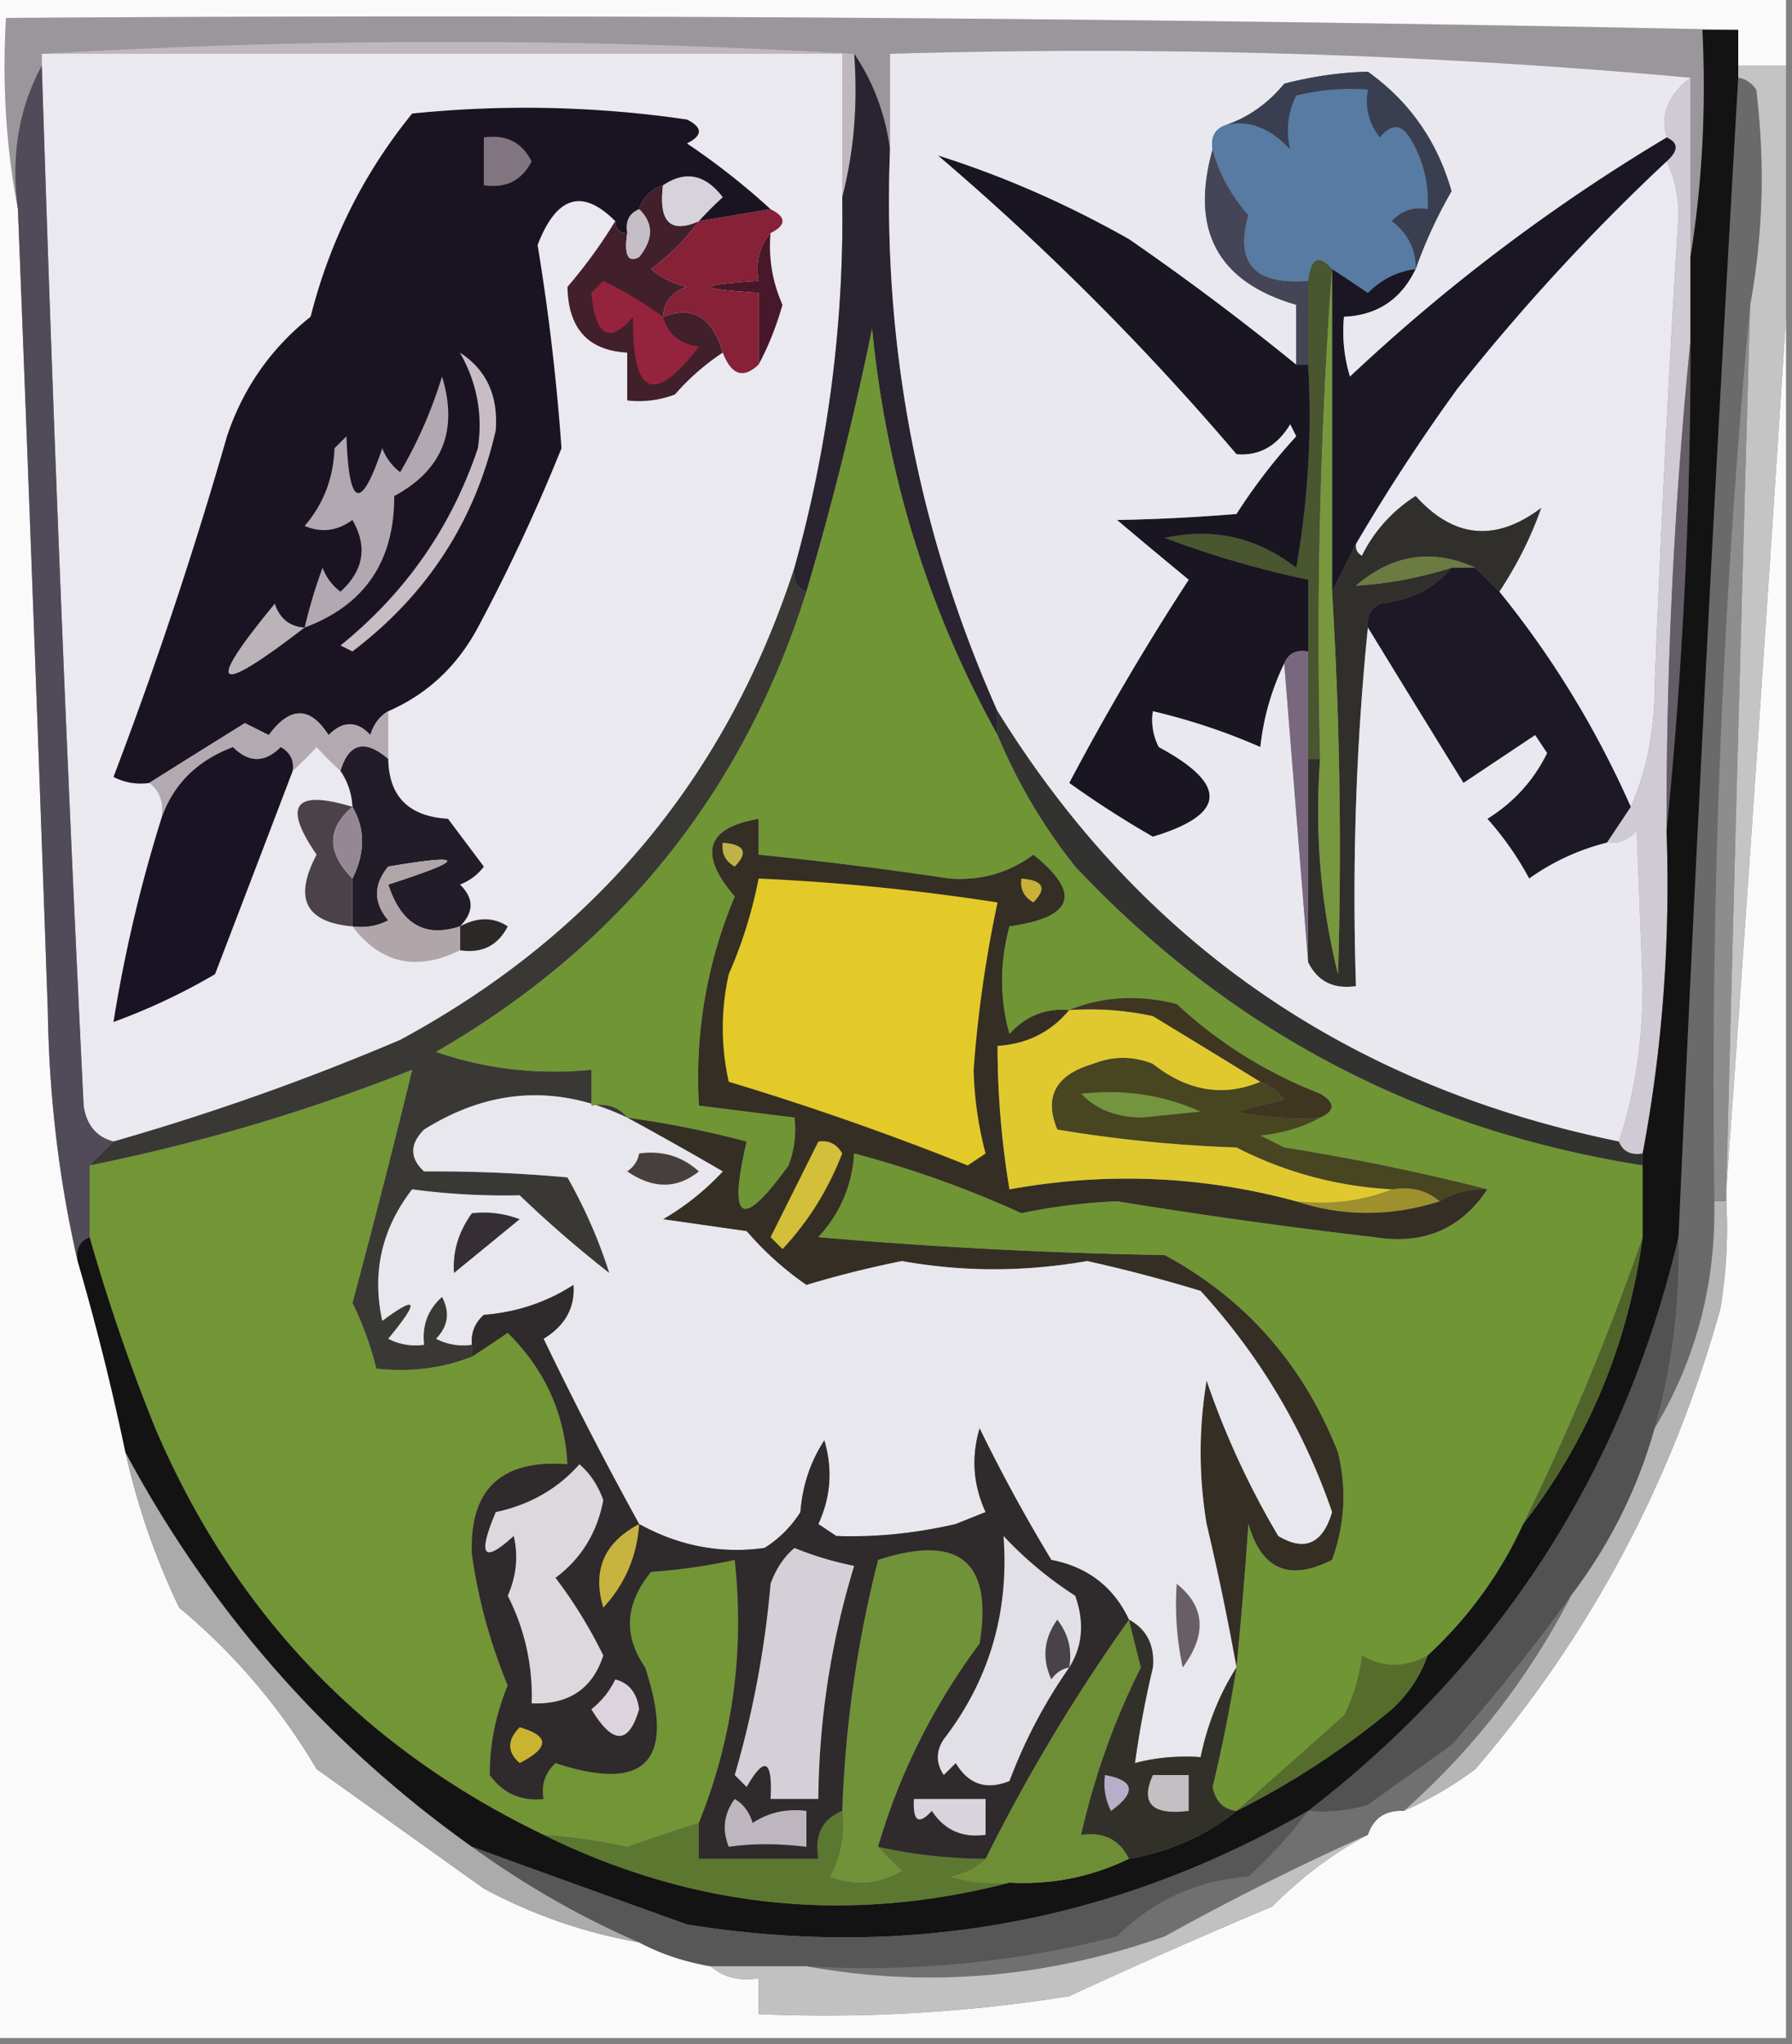 <svg xmlns="http://www.w3.org/2000/svg" width="150" height="171" style="shape-rendering:geometricPrecision;text-rendering:geometricPrecision;image-rendering:optimizeQuality;fill-rule:evenodd;clip-rule:evenodd"><rect width="100%" height="100%" fill="#808080" stroke="none"/><path style="opacity:1" fill="#9b969b" d="M145.5 2.5h-3c.323 6.522-.01 12.855-1 19v-15c-21.975-1.99-44.308-2.656-67-2v8c-.402-2.977-1.402-5.643-3-8a578.501 578.501 0 0 0-68 0v1c-1.923 3.53-2.59 7.53-2 12C.512 12.36.179 7.026.5 1.5c48.503-.332 96.836.001 145 1z"/><path style="opacity:1" fill="#bfb7be" d="M3.5 4.5a578.501 578.501 0 0 1 68 0c.317 4.202-.017 8.202-1 12v-12h-67z"/><path style="opacity:1" fill="#49562f" d="M111.5 22.5a420.768 420.768 0 0 0-1 41h-1v-15a81.093 81.093 0 0 1-12-3.5c4.068-.878 7.734-.045 11 2.5a73.134 73.134 0 0 0 1-17v-7c.211-1.924.877-2.257 2-1z"/><path style="opacity:1" fill="#eae9f1" d="M139.5 13.5c.658 1.293.992 2.793 1 4.5a1775.624 1775.624 0 0 0-2 39.5c-.014 3.739-.68 7.072-2 10-2.908-6.55-6.574-12.55-11-18 1.506-2.29 2.673-4.623 3.5-7-3.815 2.87-7.315 2.536-10.5-1a12.374 12.374 0 0 0-4.5 5c-.399-.228-.565-.562-.5-1a160.623 160.623 0 0 1 8.5-13 174.721 174.721 0 0 1 17.5-19z"/><path style="opacity:1" fill="#cfcad3" d="M141.5 6.5v22a402.67 402.67 0 0 0-2 41c.324 9.222-.343 18.222-2 27-.992.172-1.658-.162-2-1 1.325-3.945 1.992-8.278 2-13l-.5-13c-.671.752-1.504 1.086-2.5 1l2-3c1.32-2.928 1.986-6.261 2-10 .52-13.177 1.187-26.344 2-39.5-.008-1.707-.342-3.207-1-4.5 1.006-.896 1.006-1.562 0-2-.545-1.899.122-3.566 2-5z"/><path style="opacity:1" fill="#fafafa" d="M-.5-.5h150v6h-4v-3a5256.839 5256.839 0 0 0-145-1c-.321 5.526.012 10.86 1 16 .88 22.329 1.714 44.662 2.5 67 .108 7.234.941 14.234 2.5 21a214.092 214.092 0 0 1 4 16 60.098 60.098 0 0 0 4.5 13A51.883 51.883 0 0 1 26.5 148l14 10a43.09 43.09 0 0 0 13 4.5c1.802.958 3.802 1.625 6 2 1.068.934 2.401 1.268 4 1v3c8.735.376 17.402-.124 26-1.5a523.248 523.248 0 0 1 17-7.5c2.448-2.469 5.115-4.469 8-6 .473-1.406 1.473-2.073 3-2a30.137 30.137 0 0 0 6-3.5c9.65-11.24 16.483-24.073 20.5-38.5.498-2.982.665-5.982.5-9v-1a9829.239 9829.239 0 0 0 5-73v144H-.5V-.5z"/><path style="opacity:1" fill="#191521" d="M108.5 30.5h1a73.134 73.134 0 0 1-1 17c-3.266-2.545-6.932-3.378-11-2.5a81.093 81.093 0 0 0 12 3.5v6c-.992-.172-1.658.162-2 1a21.17 21.17 0 0 0-2 7 52.122 52.122 0 0 0-9-3 4.932 4.932 0 0 0 .5 3c5.827 3.139 5.661 5.639-.5 7.5a82.434 82.434 0 0 1-7-4.5 215.673 215.673 0 0 1 10-17 579.993 579.993 0 0 1-6-5c3.165-.051 6.498-.218 10-.5a47.045 47.045 0 0 1 5-6.5l-.5-1c-1.113 1.83-2.613 2.663-4.5 2.5-7.667-9-16-17.333-25-25 5.455 1.72 10.789 4.053 16 7a221.736 221.736 0 0 1 14 10.5z"/><path style="opacity:1" fill="#c4c4c4" d="M145.5 6.5v-1h4v21a9829.239 9829.239 0 0 1-5 73c.619-24.668 1.286-49.335 2-74a59.497 59.497 0 0 0 .5-18c-.383-.556-.883-.89-1.5-1z"/><path style="opacity:1" fill="#ebe9f0" d="M3.5 4.5h67v12a108.532 108.532 0 0 1-4 31c-5.694 17.533-16.694 30.7-33 39.5a205.298 205.298 0 0 1-24 8.5c-1.431-.38-2.264-1.38-2.5-3a4877.255 4877.255 0 0 1-3.5-87v-1z"/><path style="opacity:1" fill="#42202b" d="M55.5 15.5c-.38 3.067.62 4.067 3 3-1.087 1.5-2.42 2.833-4 4a6.807 6.807 0 0 0 3 1.5c-1.256.417-1.923 1.25-2 2.5 2.474-.97 4.141.03 5 3a19.568 19.568 0 0 0-4 3.5 8.434 8.434 0 0 1-4 .5v-4c-3.27-.179-4.937-2.012-5-5.5a42.176 42.176 0 0 0 4-5.5c0 .667.333 1 1 1-.266 1.847.068 2.514 1 2 1.205-1.495 1.205-2.828 0-4 .333-1 1-1.667 2-2z"/><path style="opacity:1" fill="#96233d" d="M55.5 26.5c.38 1.431 1.38 2.265 3 2.5-3.78 4.926-5.613 4.092-5.5-2.5-1.995 2.329-3.162 1.662-3.5-2l1-1c1.648.791 3.315 1.791 5 3z"/><path style="opacity:1" fill="#471829" d="M64.5 19.5a11.989 11.989 0 0 0 1 6c-.528 1.836-1.194 3.503-2 5v-6c-5.333-.333-5.333-.667 0-1-.268-1.599.066-2.932 1-4z"/><path style="opacity:1" fill="#862137" d="M64.5 17.5c1.333.667 1.333 1.333 0 2-.934 1.068-1.268 2.401-1 4-5.333.333-5.333.667 0 1v6c-1.279 1.215-2.279.882-3-1-.859-2.97-2.526-3.97-5-3 .077-1.25.744-2.083 2-2.5a6.807 6.807 0 0 1-3-1.5c1.58-1.167 2.913-2.5 4-4l6-1z"/><path style="opacity:1" fill="#c6bec7" d="M53.5 17.5c1.205 1.172 1.205 2.505 0 4-.932.514-1.266-.153-1-2-.172-.992.162-1.658 1-2z"/><path style="opacity:1" fill="#d6d3db" d="M58.5 18.5c-2.38 1.067-3.38.067-3-3 1.868-1.257 3.535-.924 5 1a30.943 30.943 0 0 0-2 2z"/><path style="opacity:1" fill="#1b1624" d="M139.5 11.5c1.006.438 1.006 1.104 0 2a174.721 174.721 0 0 0-17.5 19 160.623 160.623 0 0 0-8.5 13l-2 4v-27c.982.64 1.982 1.308 3 2 1.122-1.13 2.456-1.797 4-2-1.208 2.544-3.208 3.878-6 4-.16 1.7.006 3.366.5 5a153.301 153.301 0 0 1 26.5-20z"/><path style="opacity:1" fill="#2a2430" d="M71.5 4.5c1.598 2.357 2.598 5.023 3 8-.645 16.41 2.355 32.077 9 47v2c-5.81-10.484-9.31-21.818-10.5-34a265.176 265.176 0 0 1-5.5 22c-.838-.342-1.172-1.008-1-2a108.532 108.532 0 0 0 4-31c.983-3.798 1.317-7.798 1-12z"/><path style="opacity:1" fill="#645c66" d="M141.5 28.5a402.67 402.67 0 0 1-2 41 402.67 402.67 0 0 1 2-41z"/><path style="opacity:1" fill="#312f2c" d="m125.5 49.5-2-2c-3.591-1.633-6.924-1.133-10 1.5 2.659-.16 5.326-.66 8-1.5-1.453 1.729-3.453 2.729-6 3-.798.457-1.131 1.124-1 2-.994 9.82-1.327 19.82-1 30-1.88.27-3.213-.396-4-2v-17h1c-.453 6.183.047 12.183 1.5 18a354.73 354.73 0 0 0-.5-32l2-4c-.065.438.101.772.5 1a12.374 12.374 0 0 1 4.5-5c3.185 3.536 6.685 3.87 10.5 1-.827 2.377-1.994 4.71-3.5 7z"/><path style="opacity:1" fill="#6c7b41" d="M123.5 47.5h-2c-2.674.84-5.341 1.34-8 1.5 3.076-2.633 6.409-3.133 10-1.5z"/><path style="opacity:1" fill="#1a1422" d="m64.5 17.5-6 1a30.943 30.943 0 0 1 2-2c-1.465-1.924-3.132-2.257-5-1-1 .333-1.667 1-2 2-.838.342-1.172 1.008-1 2-.667 0-1-.333-1-1-2.756-2.765-4.923-2.099-6.5 2 .92 5.563 1.587 11.23 2 17a153.059 153.059 0 0 1-7 15c-1.742 3.246-4.242 5.579-7.5 7-.722.417-1.222 1.084-1.5 2-1.113-1.211-2.28-1.211-3.5 0-1.548-2.422-3.215-2.422-5 0l-2-1c-2.73 1.692-5.398 3.358-8 5a4.932 4.932 0 0 1-3-.5A356.911 356.911 0 0 0 19 36.5c1.349-4.033 3.682-7.366 7-10 1.606-6.342 4.44-12.009 8.5-17a93.25 93.25 0 0 1 23 .5c1.333.667 1.333 1.333 0 2a59.463 59.463 0 0 1 7 5.5z"/><path style="opacity:1" fill="#bab4b8" d="M25.5 52.5c-7.559 5.813-8.392 5.147-2.5-2 .417 1.256 1.25 1.923 2.5 2z"/><path style="opacity:1" fill="#c8bdc5" d="M38.5 29.5c2.215 1.424 3.215 3.59 3 6.5-1.73 7.577-5.73 13.744-12 18.5l-1-.5c5.447-4.4 9.28-9.9 11.5-16.5.428-2.822-.072-5.488-1.5-8z"/><path style="opacity:1" fill="#b2a8b1" d="M25.5 52.5a42.618 42.618 0 0 1 1.5-5 4.452 4.452 0 0 0 1.5 2c1.947-1.776 2.28-3.776 1-6-1.268.928-2.601 1.095-4 .5 1.574-1.826 2.407-3.992 2.5-6.5l1-1c.202 5.976 1.202 6.31 3 1a4.452 4.452 0 0 0 1.5 2 37.692 37.692 0 0 0 3.5-8c1.374 4.49.04 7.823-4 10 .015 5.47-2.485 9.136-7.5 11z"/><path style="opacity:1" fill="#81767f" d="M40.5 11.5c1.846-.278 3.18.389 4 2-.82 1.611-2.154 2.278-4 2v-4z"/><path style="opacity:1" fill="#8d8d8d" d="M146.5 25.5c-.714 24.665-1.381 49.332-2 74v1h-1c-.347-25.21.653-50.21 3-75z"/><path style="opacity:1" fill="#b3a9b0" d="M32.5 59.5v4c-1.956-1.675-3.29-1.342-4 1a30.943 30.943 0 0 1-2-2 30.943 30.943 0 0 1-2 2c.13-.876-.203-1.543-1-2-1.333 1.333-2.667 1.333-4 0-3.022 1.14-5.022 3.14-6 6 .237-1.291-.096-2.291-1-3 2.602-1.642 5.27-3.308 8-5l2 1c1.785-2.422 3.452-2.422 5 0 1.22-1.211 2.387-1.211 3.5 0 .278-.916.778-1.583 1.5-2z"/><path style="opacity:1" fill="#1d1825" d="M121.5 47.5h2l2 2c4.426 5.45 8.092 11.45 11 18l-2 3a19.209 19.209 0 0 0-6.5 3 26.107 26.107 0 0 0-3.5-5c2.205-1.37 3.872-3.204 5-5.5l-1-1.5-6 4c-2.694-4.35-5.36-8.684-8-13-.131-.876.202-1.543 1-2 2.547-.271 4.547-1.271 6-3z"/><path style="opacity:1" fill="#191324" d="M24.5 64.5a9456.952 9456.952 0 0 1-6.5 17 52.023 52.023 0 0 1-8.5 4 120.454 120.454 0 0 1 4-17c.978-2.86 2.978-4.86 6-6 1.333 1.333 2.667 1.333 4 0 .797.457 1.13 1.124 1 2z"/><path style="opacity:1" fill="#4b4249" d="M29.5 67.5c-2.147 1.822-2.147 3.822 0 6v4c-3.938-.343-4.938-2.343-3-6-2.86-4.142-1.86-5.475 3-4z"/><path style="opacity:1" fill="#221c28" d="M32.5 63.5c.048 3.135 1.715 4.802 5 5l3 4a4.452 4.452 0 0 1-2 1.5c1.184 1.145 1.184 2.312 0 3.5-2.927.978-4.927-.188-6-3.5 6.57-2.117 6.57-2.617 0-1.5-1.247 1.506-1.247 3.006 0 4.5a4.932 4.932 0 0 1-3 .5v-4c1.073-2.153 1.073-4.153 0-6a5.728 5.728 0 0 0-1-3c.71-2.342 2.044-2.675 4-1z"/><path style="opacity:1" fill="#948993" d="M29.5 67.5c1.073 1.847 1.073 3.847 0 6-2.147-2.178-2.147-4.178 0-6z"/><path style="opacity:1" fill="#e9e8ef" d="M141.5 6.5c-1.878 1.434-2.545 3.101-2 5a153.301 153.301 0 0 0-26.5 20 12.93 12.93 0 0 1-.5-5c2.792-.122 4.792-1.456 6-4a39.474 39.474 0 0 1 3-6.5c-1.184-4.176-3.517-7.51-7-10-2.288.053-4.621.386-7 1-1.387 1.683-3.053 2.85-5 3.5-.838.342-1.172 1.008-1 2-1.906 6.762.427 11.095 7 13v5a221.736 221.736 0 0 0-14-10.5c-5.211-2.947-10.545-5.28-16-7 9 7.667 17.333 16 25 25 1.887.163 3.387-.67 4.5-2.5l.5 1a47.045 47.045 0 0 0-5 6.5c-3.502.282-6.835.449-10 .5 1.96 1.656 3.96 3.323 6 5a215.673 215.673 0 0 0-10 17 82.434 82.434 0 0 0 7 4.5c6.161-1.861 6.327-4.361.5-7.5a4.932 4.932 0 0 1-.5-3c3.134.74 6.134 1.74 9 3a21.17 21.17 0 0 1 2-7l2 25c.787 1.604 2.12 2.27 4 2-.327-10.18.006-20.18 1-30 2.64 4.316 5.306 8.65 8 13l6-4 1 1.5c-1.128 2.296-2.795 4.13-5 5.5a26.107 26.107 0 0 1 3.5 5 19.209 19.209 0 0 1 6.5-3c.996.086 1.829-.248 2.5-1l.5 13c-.008 4.722-.675 9.055-2 13-22.695-4.648-40.028-16.648-52-36-6.645-14.923-9.645-30.59-9-47v-8c22.692-.656 45.025.01 67 2z"/><path style="opacity:1" fill="#796780" d="M107.5 55.5c.342-.838 1.008-1.172 2-1v26l-2-25z"/><path style="opacity:1" fill="#444556" d="M101.5 12.5c.547 2.018 1.547 3.851 3 5.5-1.154 4.026.513 5.859 5 5.5v7h-1v-5c-6.573-1.905-8.906-6.238-7-13z"/><path style="opacity:1" fill="#577ba2" d="M118.5 22.5c-1.544.203-2.878.87-4 2a187.991 187.991 0 0 0-3-2c-1.123-1.257-1.789-.924-2 1-4.487.359-6.154-1.474-5-5.5-1.453-1.649-2.453-3.482-3-5.5-.172-.992.162-1.658 1-2 1.905-.53 3.739.137 5.5 2-.379-1.575-.212-3.075.5-4.5a18.438 18.438 0 0 1 6-.5c-.262 1.478.071 2.811 1 4 .925-1.14 1.759-1.14 2.5 0a10.1 10.1 0 0 1 1.5 6c-1.175-.219-2.175.114-3 1 1.353 1.024 2.02 2.357 2 4z"/><path style="opacity:1" fill="#3a3e51" d="M118.5 22.5c.02-1.643-.647-2.976-2-4 .825-.886 1.825-1.219 3-1a10.1 10.1 0 0 0-1.5-6c-.741-1.14-1.575-1.14-2.5 0-.929-1.189-1.262-2.522-1-4a18.438 18.438 0 0 0-6 .5c-.712 1.425-.879 2.925-.5 4.5-1.761-1.863-3.595-2.53-5.5-2 1.947-.65 3.613-1.817 5-3.5 2.379-.614 4.712-.947 7-1 3.483 2.49 5.816 5.824 7 10a39.474 39.474 0 0 0-3 6.5z"/><path style="opacity:1" fill="#78983f" d="M111.5 22.5v27a354.73 354.73 0 0 1 .5 32c-1.453-5.817-1.953-11.817-1.5-18a420.768 420.768 0 0 1 1-41z"/><path style="opacity:1" fill="#2c2828" d="M38.5 79.5v-2c1.467-.792 2.8-.792 4 0-.82 1.611-2.154 2.278-4 2z"/><path style="opacity:1" fill="#b0a6aa" d="M38.5 77.5v2c-3.622 1.787-6.622 1.12-9-2a4.932 4.932 0 0 0 3-.5c-1.247-1.494-1.247-2.994 0-4.5 6.57-1.117 6.57-.617 0 1.5 1.073 3.312 3.073 4.478 6 3.5z"/><path style="opacity:1" fill="#323330" d="M83.5 59.5c11.972 19.352 29.305 31.352 52 36 .342.838 1.008 1.172 2 1v1c-18.768-2.965-34.601-11.298-47.5-25a46.083 46.083 0 0 1-6.5-11v-2z"/><path style="opacity:1" fill="#6a6a6b" d="M145.5 6.5c.617.11 1.117.444 1.5 1 .746 6.05.579 12.05-.5 18-2.347 24.79-3.347 49.79-3 75 .134 6.912-1.533 13.245-5 19a53.78 53.78 0 0 0 2-16 7409.208 7409.208 0 0 1 5-97z"/><path style="opacity:1" fill="#514b59" d="M3.5 5.5a4877.255 4877.255 0 0 0 3.5 87c.236 1.62 1.069 2.62 2.5 3l-2 2v6c-.838.342-1.172 1.008-1 2-1.559-6.766-2.392-13.766-2.5-21-.786-22.338-1.62-44.671-2.5-67-.59-4.47.077-8.47 2-12z"/><path style="opacity:1" fill="#352e25" d="M89.5 84.5c-1.53 1.847-3.53 2.847-6 3a73.246 73.246 0 0 0 1 12c8.103-1.468 16.102-1.135 24 1 3.899 1.291 7.899 1.291 12 0 1.208-.734 2.541-1.067 4-1-2.218 3.344-5.385 4.677-9.5 4a479.939 479.939 0 0 1-21.5-3 48.933 48.933 0 0 0-8 1 88.136 88.136 0 0 0-14-5c-.173 2.68-1.173 5.013-3 7a422.88 422.88 0 0 0 29 1.5c6.775 3.663 11.608 9.163 14.5 16.5.741 3.062.575 6.062-.5 9-3.568 1.822-5.902.822-7-3a390.544 390.544 0 0 1-1 12 226.908 226.908 0 0 0-2.5-12c-.667-4-.667-8 0-12a69.525 69.525 0 0 0 6 13c2.215 1.32 3.715.653 4.5-2-2.35-6.865-6.017-13.032-11-18.5-3.133-.96-6.3-1.793-9.5-2.5-5.248.914-10.415.914-15.5 0a86.113 86.113 0 0 0-8 2 26.383 26.383 0 0 1-5-4.5l-7-1a21.845 21.845 0 0 0 5-4 310.71 310.71 0 0 0-8-4.5c3.377.46 6.71 1.126 10 2-1.575 6.762-.409 7.429 3.5 2a8.434 8.434 0 0 0 .5-4l-8-1c-.344-6.079.656-11.912 3-17.5-3.071-3.578-2.404-5.745 2-6.5v3a327.999 327.999 0 0 1 16 2c2.631.18 4.965-.487 7-2 4.057 3.25 3.39 5.25-2 6-.821 3.053-.821 6.053 0 9 1.341-1.505 3.008-2.171 5-2z"/><path style="opacity:1" fill="#3a3835" d="M66.5 47.5c-.172.992.162 1.658 1 2-5.282 16.794-15.615 29.627-31 38.5 4.135 1.43 8.468 1.93 13 1.5v3c1.291-.237 2.291.096 3 1-5.818-2.79-11.484-2.457-17 1-1.211 1.22-1.211 2.387 0 3.5 4.144-.022 8.144.145 12 .5 1.482 2.621 2.648 5.287 3.5 8a97.061 97.061 0 0 1-7.5-6.5 58.124 58.124 0 0 1-9-.5c-2.548 3.292-3.381 6.958-2.5 11 2.983-2.207 3.15-1.707.5 1.5a4.934 4.934 0 0 0 3 .5c-.188-1.603.312-2.937 1.5-4 .684 1.284.517 2.451-.5 3.5a4.934 4.934 0 0 0 3 .5v1c-2.448.973-5.115 1.306-8 1a27.206 27.206 0 0 0-2-5.5 839.677 839.677 0 0 0 5-19.5 157.166 157.166 0 0 1-27 8l2-2a205.298 205.298 0 0 0 24-8.5c16.306-8.8 27.306-21.967 33-39.5z"/><path style="opacity:1" fill="#d3bf3a" d="M68.5 95.5c.876-.13 1.543.203 2 1-1.18 3.04-2.847 5.706-5 8l-1-1 4-8z"/><path style="opacity:1" fill="#729536" d="M39.5 113.5c.982-.641 1.982-1.307 3-2 3.109 3.08 4.775 6.746 5 11-5.535-.418-8.202 2.082-8 7.5a44.834 44.834 0 0 0 3 11c-1.014 2.48-1.514 4.98-1.5 7.5 1.11 1.537 2.61 2.203 4.5 2-.219-1.175.114-2.175 1-3 7.58 2.494 10.08-.173 7.5-8-1.848-2.677-1.681-5.344.5-8a48.265 48.265 0 0 0 7-1c.837 7.654-.163 14.987-3 22a272.353 272.353 0 0 0-6 2 50.879 50.879 0 0 0-7-1c-15.069-7.237-25.902-18.57-32.5-34a158.856 158.856 0 0 1-5.5-16v-6a157.166 157.166 0 0 0 27-8 839.677 839.677 0 0 1-5 19.5 27.206 27.206 0 0 1 2 5.5c2.885.306 5.552-.027 8-1z"/><path style="opacity:1" fill="#e8e7ed" d="M52.5 93.5a310.71 310.71 0 0 1 8 4.5 21.845 21.845 0 0 1-5 4l7 1a26.383 26.383 0 0 0 5 4.5 86.113 86.113 0 0 1 8-2c5.085.914 10.252.914 15.5 0 3.2.707 6.367 1.54 9.5 2.5 4.983 5.468 8.65 11.635 11 18.5-.785 2.653-2.285 3.32-4.5 2a69.525 69.525 0 0 1-6-13c-.667 4-.667 8 0 12a226.908 226.908 0 0 1 2.5 12c-1.43 2.244-2.43 4.744-3 7.5-1.945-.128-3.778.038-5.5.5a83.78 83.78 0 0 1 1.5-8c.16-1.855-.507-3.188-2-4-1.287-2.735-3.453-4.402-6.5-5a137.38 137.38 0 0 1-6-11c-.711 2.399-.544 4.732.5 7l-2.5 1c-3.388.785-6.722 1.119-10 1l-1.5-1c1.044-2.268 1.211-4.601.5-7-1.163 1.785-1.83 3.785-2 6a9.568 9.568 0 0 1-3 3c-3.657.512-7.157-.155-10.5-2a310.41 310.41 0 0 1-8-15.5c1.798-1.093 2.632-2.593 2.5-4.5-2.266 1.456-4.766 2.29-7.5 2.5-.752.671-1.086 1.504-1 2.5a4.934 4.934 0 0 1-3-.5c1.017-1.049 1.184-2.216.5-3.5-1.188 1.063-1.688 2.397-1.5 4a4.934 4.934 0 0 1-3-.5c2.65-3.207 2.483-3.707-.5-1.5-.881-4.042-.048-7.708 2.5-11 2.928.396 5.928.563 9 .5a97.061 97.061 0 0 0 7.5 6.5c-.852-2.713-2.018-5.379-3.5-8a123.646 123.646 0 0 0-12-.5c-1.211-1.113-1.211-2.28 0-3.5 5.516-3.457 11.182-3.79 17-1z"/><path style="opacity:1" fill="#362e35" d="M39.5 101.5a8.43 8.43 0 0 1 4 .5l-5.5 4.5c-.122-1.782.378-3.448 1.5-5z"/><path style="opacity:1" fill="#473f3e" d="M53.5 96.5c1.929-.27 3.595.23 5 1.5-1.837 1.48-3.837 1.48-6 0 .556-.383.89-.883 1-1.5z"/><path style="opacity:1" fill="#709535" d="M83.5 61.5a46.083 46.083 0 0 0 6.5 11c12.899 13.702 28.732 22.035 47.5 25v6a211.338 211.338 0 0 1-10 24 34.253 34.253 0 0 1-8 11c-1.891 1.036-3.724 1.036-5.5 0a14.72 14.72 0 0 1-1.5 5c-3.065 2.74-6.065 5.407-9 8-1.086-.12-1.753-.787-2-2 .797-3.32 1.464-6.654 2-10 .385-3.873.718-7.873 1-12 1.098 3.822 3.432 4.822 7 3 1.075-2.938 1.241-5.938.5-9-2.892-7.337-7.725-12.837-14.5-16.5a422.88 422.88 0 0 1-29-1.5c1.827-1.987 2.827-4.32 3-7a88.136 88.136 0 0 1 14 5 48.933 48.933 0 0 1 8-1 479.939 479.939 0 0 0 21.5 3c4.115.677 7.282-.656 9.5-4a186.435 186.435 0 0 0-17-3.5l-2-1c1.882-.198 3.548-.698 5-1.5 1.273-.577 1.273-1.243 0-2-4.505-1.75-8.505-4.25-12-7.5-3.197-.805-6.197-.638-9 .5-1.992-.171-3.659.495-5 2-.821-2.947-.821-5.947 0-9 5.39-.75 6.057-2.75 2-6-2.035 1.513-4.369 2.18-7 2a327.999 327.999 0 0 0-16-2v-3c-4.404.755-5.071 2.922-2 6.5-2.344 5.588-3.344 11.421-3 17.5l8 1a8.434 8.434 0 0 1-.5 4c-3.909 5.429-5.075 4.762-3.5-2a81.912 81.912 0 0 0-10-2c-.709-.904-1.709-1.237-3-1v-3c-4.532.43-8.865-.07-13-1.5 15.385-8.873 25.718-21.706 31-38.5a265.176 265.176 0 0 0 5.5-22c1.19 12.182 4.69 23.516 10.5 34z"/><path style="opacity:1" fill="#9d902d" d="M116.5 99.5c1.599-.268 2.932.066 4 1-4.101 1.291-8.101 1.291-12 0 2.885.306 5.552-.027 8-1z"/><path style="opacity:1" fill="#484521" d="M105.5 90.5c.789.283 1.456.783 2 1.5l-4 1c2.31.497 4.643.663 7 .5-1.452.802-3.118 1.302-5 1.5l2 1c5.849.93 11.515 2.096 17 3.5-1.459-.067-2.792.266-4 1-1.068-.934-2.401-1.268-4-1a32.088 32.088 0 0 1-13-3.5 114.674 114.674 0 0 1-15-1.5c-1.133-2.756-.133-4.589 3-5.5 1.667-.667 3.333-.667 5 0 2.903 2.288 5.903 2.788 9 1.5z"/><path style="opacity:1" fill="#75943f" d="M90.5 91.5c3.548-.405 6.881.095 10 1.5l-5 .5c-2.14-.056-3.806-.723-5-2z"/><path style="opacity:1" fill="#e0c92f" d="M89.5 84.5c2.357-.163 4.69.003 7 .5 3.056 1.856 6.056 3.689 9 5.5-3.097 1.288-6.097.788-9-1.5-1.667-.667-3.333-.667-5 0-3.133.911-4.133 2.744-3 5.5 4.967.829 9.967 1.329 15 1.5a32.088 32.088 0 0 0 13 3.5c-2.448.973-5.115 1.306-8 1-7.898-2.135-15.897-2.468-24-1a73.246 73.246 0 0 1-1-12c2.47-.153 4.47-1.153 6-3z"/><path style="opacity:1" fill="#3e3621" d="M89.5 84.5c2.803-1.138 5.803-1.305 9-.5 3.495 3.25 7.495 5.75 12 7.5 1.273.757 1.273 1.423 0 2a24.939 24.939 0 0 1-7-.5l4-1c-.544-.717-1.211-1.217-2-1.5a1828.898 1828.898 0 0 0-9-5.5 24.939 24.939 0 0 0-7-.5z"/><path style="opacity:1" fill="#e3ca28" d="M63.5 73.5c6.712.301 13.378.968 20 2a103.332 103.332 0 0 0-2 14c.06 2.391.393 4.725 1 7l-1.5 1a241.558 241.558 0 0 0-20-7c-.667-3-.667-6 0-9a37.944 37.944 0 0 0 2.5-8z"/><path style="opacity:1" fill="#c7b138" d="M85.5 73.5c1.837.14 2.17.806 1 2-.797-.457-1.13-1.124-1-2z"/><path style="opacity:1" fill="#bdb349" d="M60.5 70.5c1.837.14 2.17.806 1 2-.797-.457-1.13-1.124-1-2z"/><path style="opacity:1" fill="#535253" d="M140.5 103.5a53.78 53.78 0 0 1-2 16c-1.407 5.039-3.741 9.705-7 14-3.008 4.202-6.341 8.369-10 12.5l-7 5a12.93 12.93 0 0 1-5 .5c16.016-12.346 26.349-28.346 31-48z"/><path style="opacity:1" fill="#b6b6b6" d="M143.5 100.5h1a40.914 40.914 0 0 1-.5 9c-4.017 14.427-10.85 27.26-20.5 38.5a30.137 30.137 0 0 1-6 3.5c5.779-5.115 10.446-11.115 14-18 3.259-4.295 5.593-8.961 7-14 3.467-5.755 5.134-12.088 5-19z"/><path style="opacity:1" fill="#acabac" d="M10.5 121.5c7.135 13.302 16.802 24.302 29 33 4.488 3.236 9.155 5.903 14 8a43.09 43.09 0 0 1-13-4.5l-14-10A51.883 51.883 0 0 0 15 134.5a60.098 60.098 0 0 1-4.5-13z"/><path style="opacity:1" fill="#707070" d="M131.5 133.5c-3.554 6.885-8.221 12.885-14 18-1.527-.073-2.527.594-3 2a220.444 220.444 0 0 0-17 8.5c-9.914 3.491-19.914 4.325-30 2.5a83.487 83.487 0 0 0 26-2.5c3.035-3.017 6.701-4.683 11-5 1.924-1.75 3.591-3.583 5-5.5a12.93 12.93 0 0 0 5-.5l7-5c3.659-4.131 6.992-8.298 10-12.5z"/><path style="opacity:1" fill="#131313" d="M145.5 2.5v4a7409.208 7409.208 0 0 0-5 97c-4.651 19.654-14.984 35.654-31 48-16.157 9.305-33.49 12.471-52 9.5a4505.072 4505.072 0 0 1-18-6.5c-12.198-8.698-21.865-19.698-29-33a214.092 214.092 0 0 0-4-16c-.172-.992.162-1.658 1-2a158.856 158.856 0 0 0 5.5 16c6.598 15.43 17.431 26.763 32.5 34 12.532 6.167 25.532 7.501 39 4 3.532.19 6.865-.477 10-2 3.425-.591 6.425-1.925 9-4a68.409 68.409 0 0 0 13-8.5 11.105 11.105 0 0 0 3-4.5 34.253 34.253 0 0 0 8-11c5.437-7.025 8.77-15.025 10-24v-7c1.657-8.778 2.324-17.778 2-27a402.67 402.67 0 0 0 2-41v-7c.99-6.145 1.323-12.478 1-19h3z"/><path style="opacity:1" fill="#6e8e36" d="M94.5 135.5c.321 1.317.654 2.651 1 4a61.159 61.159 0 0 0-5 14c1.88-.271 3.213.396 4 2-3.135 1.523-6.468 2.19-10 2a12.93 12.93 0 0 1-5-.5c1.237-.232 2.237-.732 3-1.5a148.458 148.458 0 0 1 12-20z"/><path style="opacity:1" fill="#5c7730" d="M70.5 151.5c.24 1.967-.094 3.801-1 5.5 2.079.808 4.079.641 6-.5a31.12 31.12 0 0 1-2-2c2.955.659 5.955.992 9 1-.763.768-1.763 1.268-3 1.5 1.634.494 3.3.66 5 .5-13.468 3.501-26.468 2.167-39-4 2.348.17 4.682.503 7 1a272.353 272.353 0 0 1 6-2v3h10c-.343-1.983.323-3.317 2-4z"/><path style="opacity:1" fill="#323129" d="M94.5 135.5c1.493.812 2.16 2.145 2 4a83.78 83.78 0 0 0-1.5 8c1.722-.462 3.555-.628 5.5-.5.57-2.756 1.57-5.256 3-7.5a132.855 132.855 0 0 1-2 10c.247 1.213.914 1.88 2 2-2.575 2.075-5.575 3.409-9 4-.787-1.604-2.12-2.271-4-2a61.159 61.159 0 0 1 5-14 349.752 349.752 0 0 1-1-4z"/><path style="opacity:1" fill="#c3bfc3" d="M96.5 148.5h3v3c-3.067.379-4.067-.621-3-3z"/><path style="opacity:1" fill="#b8aeca" d="M92.5 148.5c2.473.447 2.64 1.447.5 3a4.932 4.932 0 0 1-.5-3z"/><path style="opacity:1" fill="#709239" d="M73.5 154.5a31.12 31.12 0 0 0 2 2c-1.921 1.141-3.921 1.308-6 .5.906-1.699 1.24-3.533 1-5.5a98.053 98.053 0 0 1 3-21c6.793-2.206 9.627.128 8.5 7-3.873 5.206-6.707 10.873-8.5 17z"/><path style="opacity:1" fill="#556c2a" d="M119.5 138.5a11.105 11.105 0 0 1-3 4.5 68.409 68.409 0 0 1-13 8.5c2.935-2.593 5.935-5.26 9-8a14.72 14.72 0 0 0 1.5-5c1.776 1.036 3.609 1.036 5.5 0z"/><path style="opacity:1" fill="#685e66" d="M98.5 132.5c2.374 1.901 2.541 4.235.5 7a24.939 24.939 0 0 1-.5-7z"/><path style="opacity:1" fill="#2f2a2b" d="M53.5 127.5c3.343 1.845 6.843 2.512 10.5 2a9.568 9.568 0 0 0 3-3c.17-2.215.837-4.215 2-6 .711 2.399.544 4.732-.5 7l1.5 1c3.278.119 6.612-.215 10-1l2.5-1c-1.044-2.268-1.211-4.601-.5-7 1.82 3.733 3.82 7.4 6 11 3.047.598 5.213 2.265 6.5 5a148.458 148.458 0 0 0-12 20 41.732 41.732 0 0 1-9-1c1.793-6.127 4.627-11.794 8.5-17 1.127-6.872-1.707-9.206-8.5-7a98.053 98.053 0 0 0-3 21c-1.677.683-2.343 2.017-2 4h-10v-3c2.837-7.013 3.837-14.346 3-22a48.265 48.265 0 0 1-7 1c-2.181 2.656-2.348 5.323-.5 8 2.58 7.827.08 10.494-7.5 8-.886.825-1.219 1.825-1 3-1.89.203-3.39-.463-4.5-2-.014-2.52.486-5.02 1.5-7.5a44.834 44.834 0 0 1-3-11c-.202-5.418 2.465-7.918 8-7.5-.225-4.254-1.891-7.92-5-11a184.223 184.223 0 0 1-3 2v-1c-.086-.996.248-1.829 1-2.5 2.734-.21 5.234-1.044 7.5-2.5.132 1.907-.702 3.407-2.5 4.5a310.41 310.41 0 0 0 8 15.5z"/><path style="opacity:1" fill="#bdb6bf" d="M61.5 150.5c.722.418 1.222 1.084 1.5 2 1.356-.88 2.856-1.214 4.5-1v3c-2.377-.284-4.544-.284-6.5 0-.58-1.428-.412-2.762.5-4z"/><path style="opacity:1" fill="#d9d4dc" d="M76.5 150.5h6v3c-1.951.273-3.451-.393-4.5-2-1.107 1.212-1.607.879-1.5-1z"/><path style="opacity:1" fill="#d3d0d8" d="M66.5 129.5a27.586 27.586 0 0 0 5 1.5 68.564 68.564 0 0 0-3 19.5h-4c.171-3.297-.495-3.631-2-1l-1-1a82.59 82.59 0 0 0 3-16c.442-1.239 1.11-2.239 2-3z"/><path style="opacity:1" fill="#c9b432" d="M43.5 144.5c2.512.716 2.512 1.716 0 3-1.062-.925-1.062-1.925 0-3z"/><path style="opacity:1" fill="#e1e0e7" d="M89.5 139.5a42.876 42.876 0 0 0-5 9.5c-1.933.783-3.433.283-4.5-1.5l-1 1c-.667-1-.667-2 0-3 3.81-4.95 5.476-10.617 5-17a31.587 31.587 0 0 0 6 5c.79 2.212.623 4.212-.5 6z"/><path style="opacity:1" fill="#dcd3de" d="M51.5 140.5c1.15.291 1.816 1.124 2 2.5-.877 2.967-2.21 2.967-4 0 .88-.708 1.547-1.542 2-2.5z"/><path style="opacity:1" fill="#4a4249" d="M89.5 139.5c-.617.111-1.117.444-1.5 1-.797-1.759-.63-3.426.5-5 .929 1.189 1.262 2.522 1 4z"/><path style="opacity:1" fill="#dbd8de" d="M48.5 122.5c.89.761 1.558 1.761 2 3-.51 2.722-1.843 4.888-4 6.5a39.109 39.109 0 0 1 4 6.5c-.912 2.8-2.912 4.133-6 4a18.346 18.346 0 0 0-2-9c.728-1.655.895-3.321.5-5-2.55 2.339-3.05 1.672-1.5-2 2.84-.606 5.173-1.939 7-4z"/><path style="opacity:1" fill="#c7b440" d="M53.5 127.5c-.173 2.679-1.173 5.013-3 7-.943-3.118.057-5.452 3-7z"/><path style="opacity:1" fill="#50642a" d="M137.5 103.5c-1.23 8.975-4.563 16.975-10 24a211.338 211.338 0 0 0 10-24z"/><path style="opacity:1" fill="#585758" d="M109.5 151.5c-1.409 1.917-3.076 3.75-5 5.5-4.299.317-7.965 1.983-11 5a83.487 83.487 0 0 1-26 2.5h-8c-2.198-.375-4.198-1.042-6-2-4.845-2.097-9.512-4.764-14-8a4505.072 4505.072 0 0 0 18 6.5c18.51 2.971 35.843-.195 52-9.5z"/><path style="opacity:1" fill="#c1c1c1" d="M114.5 153.5c-2.885 1.531-5.552 3.531-8 6a523.248 523.248 0 0 0-17 7.5 129.004 129.004 0 0 1-26 1.5v-3c-1.599.268-2.932-.066-4-1h8c10.086 1.825 20.086.991 30-2.5a220.444 220.444 0 0 1 17-8.5z"/></svg>